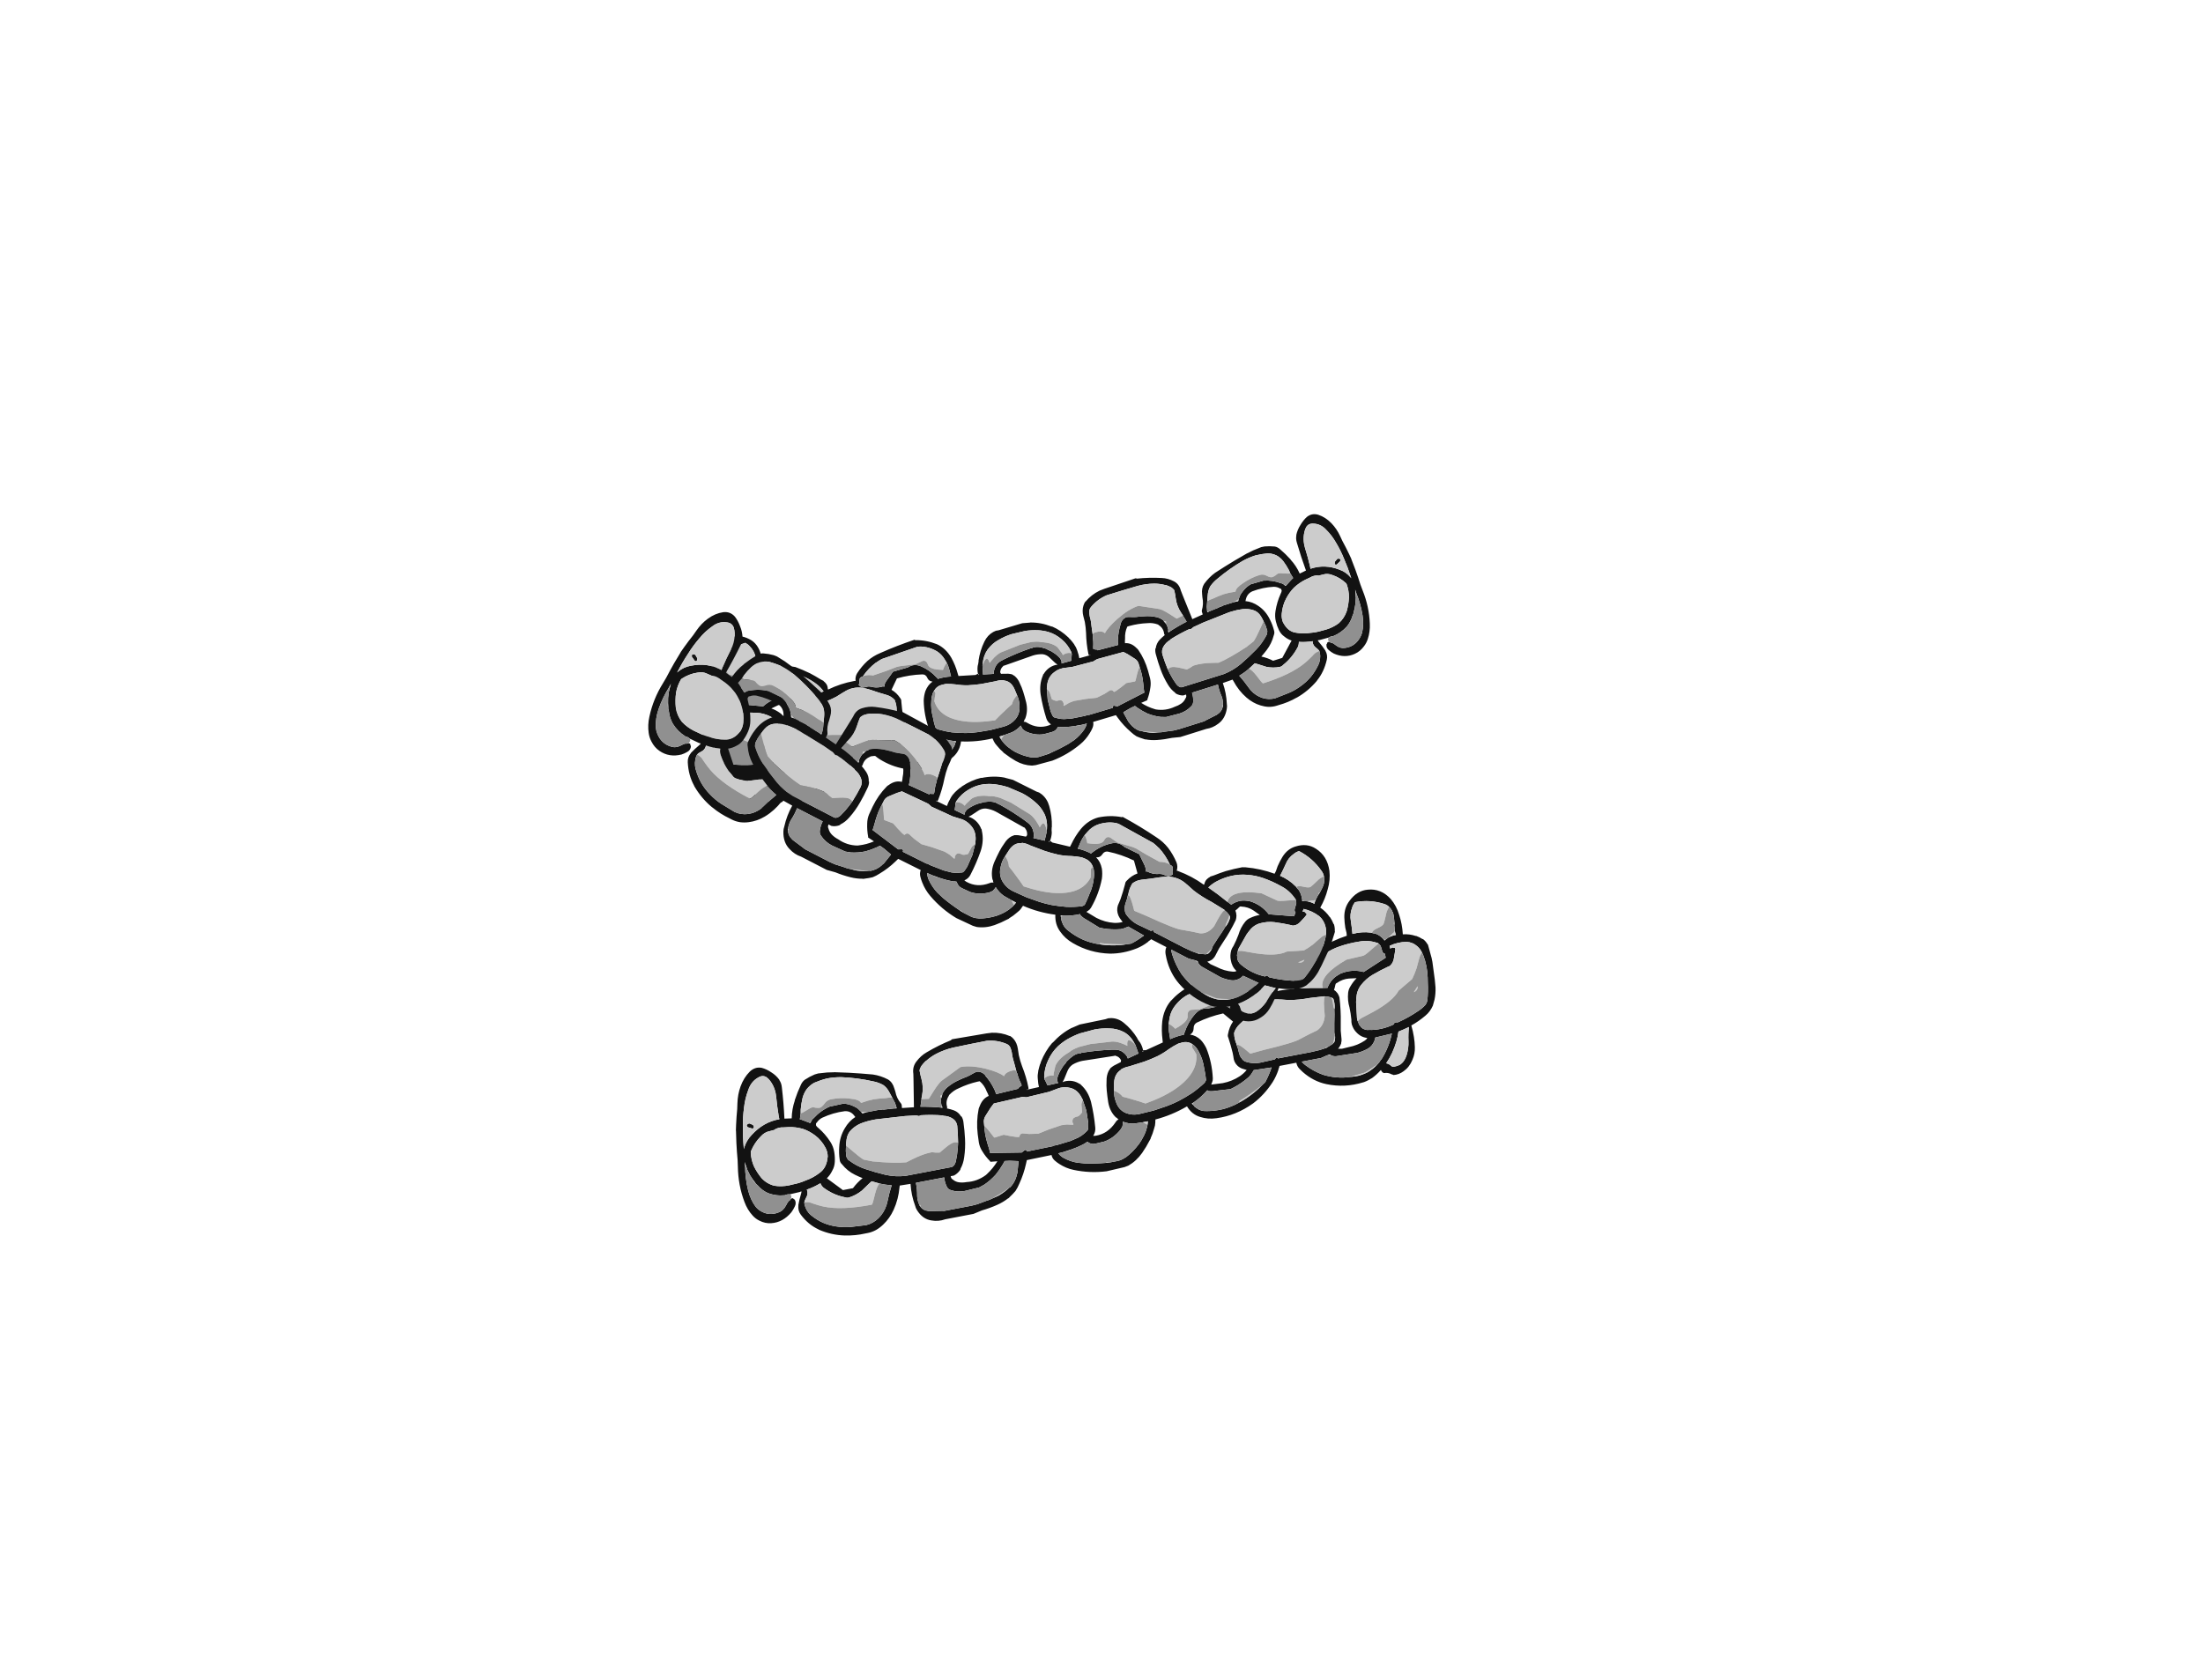 <?xml version="1.0" encoding="UTF-8" standalone="no"?>
<svg xmlns:ffdec="https://www.free-decompiler.com/flash" xmlns:xlink="http://www.w3.org/1999/xlink" ffdec:objectType="frame" height="154.35px" width="202.3px" xmlns="http://www.w3.org/2000/svg">
  <g transform="matrix(1.0, 0.0, 0.0, 1.0, 91.05, 141.2)">
    <use ffdec:characterId="877" ffdec:characterName="a_Chain" height="234.15" transform="matrix(0.094, -0.018, 0.009, 0.096, -24.648, -48.145)" width="686.0" xlink:href="#sprite0"/>
    <use ffdec:characterId="877" ffdec:characterName="a_Chain" height="234.15" transform="matrix(-0.086, 0.027, 0.027, 0.086, 30.144, -99.609)" width="686.0" xlink:href="#sprite0"/>
    <use ffdec:characterId="877" ffdec:characterName="a_Chain" height="234.15" transform="matrix(0.085, 0.044, -0.044, 0.085, -23.735, -90.948)" width="686.0" xlink:href="#sprite0"/>
  </g>
  <defs>
    <g id="sprite0" transform="matrix(1.0, 0.0, 0.0, 1.0, -60.55, 101.5)">
      <use ffdec:characterId="876" height="33.45" transform="matrix(7.0, 0.0, 0.0, 7.0, 60.55, -101.5)" width="98.0" xlink:href="#shape0"/>
    </g>
    <g id="shape0" transform="matrix(1.0, 0.0, 0.0, 1.0, -8.65, 14.5)">
      <path d="M101.85 -9.4 L101.85 -10.15 Q101.85 -10.5 101.75 -10.85 L101.75 -10.9 101.7 -10.9 101.7 -11.0 101.5 -11.4 101.35 -11.6 Q101.1 -11.95 100.7 -12.15 98.8 -13.15 96.7 -13.15 96.4 -12.85 96.25 -12.5 95.8 -11.65 95.9 -10.7 95.95 -9.8 95.95 -8.95 97.25 -9.05 98.5 -8.65 L98.65 -8.6 98.65 -8.55 98.75 -8.55 98.8 -8.5 98.95 -8.45 99.0 -8.45 99.05 -8.4 99.1 -8.4 Q99.75 -8.05 100.2 -7.35 L100.25 -7.25 100.45 -7.35 Q100.65 -7.45 100.85 -7.55 101.35 -7.7 101.9 -7.7 101.8 -8.0 101.8 -8.3 L101.8 -9.0 101.85 -9.4 M15.55 12.2 L15.65 12.15 15.8 12.15 15.9 12.2 15.9 12.25 16.0 12.35 16.05 12.35 Q16.3 12.85 16.0 13.3 15.75 13.7 15.45 14.0 14.15 15.15 12.55 14.95 11.7 14.85 10.95 14.3 10.45 13.95 10.1 13.45 9.45 12.55 9.15 11.4 8.5 9.0 8.7 6.5 L8.75 5.6 Q8.75 4.45 8.8 3.3 L8.9 1.7 8.9 1.55 9.0 0.8 Q9.15 -0.25 9.35 -1.25 L9.45 -2.0 Q9.6 -3.2 10.1 -4.2 10.65 -5.3 11.55 -5.95 12.35 -6.5 13.25 -6.15 13.9 -5.85 14.5 -5.3 15.1 -4.8 15.5 -4.1 L15.5 -4.05 Q15.75 -3.6 15.75 -3.0 15.8 -0.85 15.7 1.25 L16.7 1.4 Q16.85 0.15 17.35 -0.9 L17.35 -0.95 17.85 -1.95 18.35 -2.8 Q18.6 -3.25 19.0 -3.45 19.7 -3.75 20.4 -3.9 L20.9 -3.95 22.15 -3.85 23.1 -3.7 23.15 -3.7 25.15 -3.25 Q26.8 -2.85 28.4 -2.4 29.45 -2.05 30.4 -1.35 31.0 -0.85 31.15 0.0 L31.25 0.45 Q31.35 1.45 31.9 2.25 L31.95 2.4 31.95 2.85 33.6 3.05 33.9 -0.7 33.95 -1.45 Q33.9 -2.4 34.5 -3.0 35.2 -3.7 36.05 -4.0 37.8 -4.65 39.55 -5.0 L39.6 -5.05 Q39.65 -5.1 39.75 -5.1 L44.5 -5.0 45.25 -4.95 Q46.55 -4.75 47.65 -4.05 L47.7 -4.05 Q47.95 -3.85 48.15 -3.55 48.55 -2.95 48.6 -2.15 L48.65 -1.25 Q48.75 -0.45 48.95 0.3 49.4 1.85 49.55 3.35 L49.55 3.5 49.45 3.6 51.0 3.55 50.95 3.05 Q50.95 2.7 50.95 2.35 50.95 1.9 51.1 1.45 L51.1 1.4 Q51.25 0.95 51.45 0.5 L51.5 0.45 51.6 0.2 Q52.35 -1.15 53.4 -2.05 L53.45 -2.05 Q54.75 -3.1 56.25 -3.55 L56.3 -3.55 57.4 -3.8 57.45 -3.8 61.0 -3.85 61.35 -3.9 61.4 -3.9 61.8 -3.85 Q62.75 -3.65 63.45 -2.9 64.45 -1.85 65.1 -0.5 L65.1 -0.45 Q65.25 -0.1 65.45 0.2 65.7 0.75 65.75 1.3 L65.85 1.3 66.15 1.35 68.55 0.75 68.55 0.4 Q68.5 -0.9 68.75 -2.1 69.1 -3.65 70.15 -4.6 71.45 -5.65 72.95 -6.1 L73.0 -6.1 73.05 -6.2 73.15 -6.2 Q75.8 -6.15 78.4 -5.85 79.55 -5.75 80.55 -5.3 81.6 -4.8 82.5 -4.05 82.95 -3.65 83.05 -3.05 L83.2 -3.1 83.25 -3.1 Q85.25 -3.35 87.25 -3.05 L87.25 -3.2 Q87.15 -3.55 87.25 -3.9 87.35 -4.2 87.5 -4.4 L87.5 -4.45 87.85 -4.8 Q88.45 -5.5 89.05 -6.1 89.9 -6.9 90.8 -7.6 91.0 -7.7 91.2 -7.8 93.15 -8.6 95.15 -8.85 L95.15 -9.25 95.05 -9.95 Q95.0 -10.7 95.05 -11.4 95.15 -12.7 96.0 -13.5 97.15 -14.65 98.6 -14.5 100.45 -14.35 101.65 -12.65 102.35 -11.6 102.6 -10.3 102.9 -9.0 102.85 -7.6 103.75 -7.5 104.6 -7.05 L104.65 -7.05 Q105.1 -6.8 105.5 -6.45 L105.55 -6.45 Q105.9 -6.1 106.1 -5.65 L106.15 -5.6 106.2 -5.35 106.5 -3.65 106.5 -3.6 106.55 -3.15 106.65 -0.7 106.65 0.35 Q106.6 1.25 106.35 2.0 106.2 2.4 106.05 2.75 105.6 3.5 104.9 3.9 103.9 4.5 102.85 4.85 L102.85 4.9 Q103.0 5.65 103.05 6.45 103.1 7.15 103.05 7.85 103.0 8.75 102.55 9.5 102.05 10.4 101.2 10.8 100.5 11.15 99.75 11.05 L99.7 11.0 99.5 10.9 Q99.05 10.55 98.5 10.55 L98.4 10.5 98.3 10.4 98.25 10.4 98.25 10.35 Q98.15 10.2 98.1 10.05 97.5 10.55 96.8 10.9 96.2 11.15 95.6 11.25 L95.55 11.25 Q92.95 11.55 90.45 10.55 88.7 9.85 87.35 8.3 L86.95 7.8 Q86.65 7.4 86.6 6.9 L84.25 6.9 84.2 7.05 84.05 7.35 84.05 7.4 Q83.65 8.25 83.1 8.9 81.8 10.4 80.15 11.25 77.65 12.45 74.95 12.3 73.75 12.25 72.7 11.7 71.6 11.15 71.05 9.95 68.85 10.75 66.55 10.9 L66.5 11.25 66.5 11.3 Q66.45 11.7 66.25 12.1 66.0 12.75 65.65 13.3 L65.65 13.35 65.5 13.55 Q64.95 14.35 64.3 15.05 63.4 16.0 62.25 16.4 L61.7 16.5 59.2 16.6 Q56.85 16.45 54.65 15.55 53.65 15.15 52.8 14.4 52.5 14.15 52.2 13.8 51.9 13.45 51.85 13.0 L48.4 13.05 48.25 13.5 Q47.8 14.85 47.05 16.05 46.8 16.5 46.45 16.9 46.05 17.25 45.6 17.55 L45.4 17.7 45.35 17.7 Q44.6 18.1 43.75 18.3 42.7 18.55 41.6 18.65 L40.4 18.9 36.45 18.9 Q35.5 19.05 34.55 18.7 33.35 18.3 32.7 16.95 32.55 16.65 32.5 16.3 32.1 14.8 32.15 13.25 L30.65 13.2 30.6 13.4 Q30.3 15.0 29.5 16.3 28.85 17.35 27.9 18.0 27.4 18.35 26.85 18.55 26.25 18.75 25.65 18.75 L25.35 18.75 Q23.9 18.8 22.55 18.5 L22.5 18.5 Q20.65 18.1 19.0 17.05 L18.95 17.0 Q17.6 16.1 16.7 14.55 16.35 13.95 16.5 13.25 L16.5 13.2 Q16.7 12.5 17.0 11.8 17.1 11.6 17.1 11.45 L16.8 11.5 16.75 11.5 15.45 11.55 Q15.3 11.5 15.1 11.5 14.9 11.5 14.8 11.55 13.55 11.45 12.45 10.8 11.7 10.3 11.2 9.55 L10.95 9.25 Q10.55 8.6 10.25 7.95 10.1 7.55 9.95 7.15 L9.95 7.1 Q9.8 6.6 9.7 6.05 L9.7 6.45 9.7 6.55 Q9.55 8.25 9.8 9.95 10.0 11.25 10.6 12.3 10.85 12.7 11.2 13.0 12.3 13.95 13.65 13.7 14.35 13.6 14.8 12.95 15.0 12.65 15.2 12.45 L15.4 12.35 15.55 12.2 M99.4 -7.0 Q99.3 -7.1 99.15 -7.15 98.0 -7.75 96.75 -7.75 95.35 -7.8 94.0 -7.6 92.95 -7.45 91.9 -7.0 89.85 -6.15 88.5 -4.15 88.15 -3.6 87.95 -3.0 89.55 -2.8 91.2 -2.45 L91.25 -2.45 91.85 -2.35 91.85 -2.4 Q92.45 -3.45 93.45 -3.8 L93.85 -3.95 93.9 -3.95 Q95.5 -4.25 97.0 -3.55 L100.2 -4.9 100.15 -5.45 Q99.85 -5.55 99.8 -5.95 L99.7 -6.45 99.65 -6.65 99.4 -7.0 M92.7 -1.9 Q92.95 -1.7 93.15 -1.35 93.3 -1.05 93.35 -0.75 93.4 1.0 93.2 2.7 L93.1 3.75 Q93.1 4.3 93.1 4.9 93.1 5.15 93.0 5.4 L93.0 5.45 Q92.8 5.85 92.5 6.1 L93.05 6.2 94.0 6.15 Q95.2 6.15 96.25 5.7 96.5 5.6 96.65 5.4 95.8 5.15 95.25 4.4 94.85 3.9 94.7 3.2 94.65 2.85 94.7 2.55 L94.7 2.5 Q94.7 1.7 94.6 0.85 94.4 -0.15 94.6 -1.15 94.7 -1.6 94.95 -1.9 95.4 -2.5 95.95 -2.9 L94.9 -3.05 Q94.0 -3.15 93.15 -2.75 L93.1 -2.75 Q93.0 -2.7 92.95 -2.55 92.85 -2.2 92.7 -1.9 M105.25 -4.65 Q105.05 -5.2 104.7 -5.6 104.1 -6.3 103.25 -6.5 102.05 -6.7 100.9 -6.4 L100.95 -6.0 Q101.1 -6.1 101.3 -6.1 L101.35 -6.05 101.5 -6.0 101.55 -6.0 101.6 -5.95 101.6 -5.9 101.65 -5.8 101.6 -5.7 101.55 -5.45 101.3 -4.55 Q101.15 -4.05 100.8 -3.8 100.65 -3.65 100.45 -3.65 99.3 -3.35 98.2 -2.95 97.25 -2.6 96.45 -1.85 95.8 -1.2 95.65 -0.2 95.55 0.25 95.55 0.8 L95.5 2.2 Q95.45 2.65 95.6 3.05 L95.7 3.4 95.75 3.5 95.8 3.55 Q95.95 3.9 96.25 4.1 96.55 4.3 96.85 4.35 L96.9 4.35 Q98.7 4.75 100.5 4.25 L100.5 4.15 Q100.55 4.1 100.6 4.05 L100.9 4.05 101.0 4.1 Q102.5 3.75 103.95 3.1 104.55 2.85 105.05 2.45 105.25 2.25 105.35 1.95 105.6 0.8 105.65 -0.45 L105.7 -1.15 Q105.8 -2.7 105.4 -4.2 L105.25 -4.65 M10.3 -1.25 Q10.0 0.0 9.9 1.3 9.75 2.7 9.75 4.1 L9.75 4.3 9.8 4.15 Q10.2 3.2 11.0 2.6 12.8 1.15 15.0 1.2 L14.95 0.8 Q14.85 -0.55 14.85 -1.9 14.85 -2.4 14.75 -2.85 14.6 -3.55 14.25 -4.15 14.05 -4.5 13.8 -4.75 13.3 -5.2 12.65 -4.95 11.6 -4.6 11.1 -3.5 10.55 -2.45 10.3 -1.25 M30.75 1.2 L30.4 0.35 Q30.2 -0.15 29.85 -0.55 L29.65 -0.75 Q29.05 -1.2 28.4 -1.45 26.25 -2.35 24.05 -2.85 23.05 -3.05 22.05 -3.05 21.15 -3.0 20.25 -2.8 19.65 -2.6 19.15 -2.15 18.7 -1.7 18.45 -1.05 18.2 -0.35 18.05 0.45 L18.0 0.95 17.8 1.75 17.9 1.75 17.95 1.8 18.05 1.85 19.0 2.4 19.05 2.45 19.15 2.45 19.2 2.5 Q19.3 2.35 19.4 2.2 L19.65 1.95 19.7 1.95 Q20.75 1.1 22.05 0.8 L23.95 0.75 Q24.7 0.9 25.4 1.4 25.7 1.6 25.9 1.8 26.1 2.05 26.3 2.3 L26.45 2.55 27.05 2.5 27.1 2.5 28.7 2.5 29.0 2.55 29.3 2.55 29.45 2.6 29.55 2.6 30.85 2.7 31.2 2.75 31.2 2.6 Q31.15 2.3 31.05 1.95 L30.75 1.2 M48.1 0.8 L47.9 -0.4 Q47.8 -0.85 47.75 -1.3 47.75 -1.8 47.65 -2.25 47.55 -2.8 47.15 -3.05 45.9 -3.85 44.45 -4.0 42.1 -4.0 39.75 -3.95 38.5 -3.9 37.35 -3.55 36.55 -3.3 35.85 -2.85 L35.8 -2.85 Q35.45 -2.6 35.15 -2.3 35.0 -2.1 34.9 -1.9 34.85 -1.8 34.85 -1.7 34.9 -1.1 35.0 -0.55 35.2 0.6 34.85 1.75 L34.75 2.05 34.75 2.15 34.5 3.15 Q35.95 3.4 37.35 3.8 L37.5 3.85 37.45 3.55 37.4 3.5 Q37.35 3.0 37.45 2.55 37.55 2.3 37.65 2.1 L37.65 2.0 Q37.95 1.55 38.4 1.25 39.25 0.75 40.15 0.55 40.7 0.4 41.3 0.3 41.7 0.2 42.1 0.05 42.35 -0.05 42.65 -0.1 43.35 -0.05 43.8 0.6 L43.8 0.65 Q44.45 1.6 44.85 2.7 L44.9 2.85 45.05 3.4 48.1 3.25 48.15 3.2 48.15 3.15 Q48.15 3.1 48.2 3.1 L48.25 3.1 48.65 2.9 48.6 2.65 Q48.3 1.9 48.2 1.15 L48.15 1.1 48.1 0.8 M64.7 0.3 L64.65 0.15 64.65 0.1 Q64.2 -1.0 63.35 -1.65 62.45 -2.3 61.45 -2.5 60.4 -2.75 59.35 -2.75 L57.3 -2.6 Q56.4 -2.45 55.55 -2.15 54.85 -1.9 54.15 -1.45 53.2 -0.8 52.6 0.2 52.0 1.15 51.85 2.3 51.85 2.4 51.85 2.55 51.85 2.7 51.95 2.85 L52.2 3.55 53.7 3.5 53.7 3.45 53.65 3.45 53.6 3.15 Q53.6 3.0 53.65 2.8 L53.7 2.65 53.8 2.45 Q54.1 1.9 54.55 1.4 54.8 1.15 55.05 0.95 L55.1 0.85 55.7 0.45 55.8 0.4 Q56.35 0.05 57.0 0.05 L57.2 0.1 57.25 0.05 57.35 0.05 Q59.35 0.1 61.4 0.4 L61.95 0.5 Q62.8 0.65 63.35 1.5 63.5 1.7 63.55 2.0 L65.1 1.6 65.05 1.5 64.75 0.3 64.7 0.3 M81.8 -3.4 Q80.7 -4.25 79.45 -4.7 L79.4 -4.7 Q78.95 -4.85 78.45 -4.95 L73.15 -5.1 Q72.85 -5.1 72.55 -5.0 71.35 -4.6 70.45 -3.6 69.95 -3.0 69.75 -2.2 L69.6 -1.6 Q69.5 -1.0 69.55 -0.35 L69.6 0.3 69.6 0.5 Q70.55 0.25 71.55 0.25 L71.6 0.05 71.65 0.0 Q72.25 -1.3 73.3 -2.2 74.15 -2.95 75.2 -2.65 L77.35 -2.7 77.45 -2.7 78.85 -1.65 78.9 -1.6 Q79.2 -1.35 79.3 -1.0 L79.5 -1.1 79.55 -1.1 Q80.25 -1.1 80.85 -1.4 81.4 -1.75 81.75 -1.75 82.15 -1.75 82.4 -1.85 82.6 -2.0 82.8 -2.35 82.6 -2.55 82.45 -3.05 82.35 -3.35 82.0 -3.35 L81.9 -3.35 81.8 -3.4 M72.95 -0.3 Q72.9 0.05 72.65 0.25 L72.65 0.25 72.4 0.4 Q73.2 0.65 73.8 1.4 74.2 1.95 74.45 2.65 75.05 4.7 74.95 6.85 L74.9 7.15 Q74.8 7.4 74.65 7.65 L76.25 7.75 Q77.55 7.75 78.7 7.25 79.25 7.0 79.7 6.6 79.4 6.45 79.1 6.3 78.75 6.1 78.5 5.8 78.05 5.25 78.05 4.55 L78.05 4.5 78.0 3.95 Q77.85 2.9 77.6 1.8 77.5 1.55 77.6 1.3 77.85 0.4 78.45 -0.25 L77.2 -1.6 Q75.3 -1.55 73.5 -1.05 73.0 -0.9 72.95 -0.3 M91.4 -1.25 L91.3 -1.3 89.25 -1.45 Q87.8 -1.45 86.4 -1.7 85.8 -1.85 85.25 -2.0 L85.2 -2.0 Q83.7 -2.45 82.3 -1.75 L82.3 -1.7 82.05 -1.6 Q81.7 -1.4 81.35 -1.15 80.35 -0.4 79.35 0.25 78.75 0.65 78.45 1.3 L78.45 1.4 Q78.4 2.15 78.65 2.9 L78.65 3.0 Q78.8 3.5 78.85 4.0 78.9 4.4 79.05 4.75 L79.1 4.8 Q79.3 5.25 79.65 5.45 80.8 6.05 82.05 5.95 L83.7 5.9 83.85 5.75 Q83.85 5.7 83.9 5.7 L83.95 5.7 84.05 5.75 84.15 5.85 88.7 5.85 88.75 5.85 89.95 5.8 90.75 5.7 91.0 5.65 Q91.4 5.5 91.85 5.3 L91.9 5.25 Q92.15 5.1 92.2 4.75 92.25 4.55 92.25 4.3 L92.25 4.25 Q92.2 4.05 92.2 3.85 L92.2 3.8 Q92.3 2.6 92.45 1.4 L92.5 0.7 92.55 0.55 Q92.65 -0.1 92.5 -0.7 L92.45 -0.8 92.25 -0.95 92.15 -1.0 91.8 -1.15 91.4 -1.25 M90.95 6.7 L90.9 6.7 90.05 6.9 87.35 6.9 Q87.55 7.2 87.8 7.45 88.85 8.5 90.1 9.2 91.9 10.1 93.8 10.2 94.35 10.25 94.95 10.25 95.65 10.2 96.3 10.0 97.05 9.7 97.65 9.25 L98.05 8.9 98.2 8.7 98.3 8.65 Q99.45 7.3 100.05 5.5 L100.1 5.45 100.0 5.45 97.75 5.55 97.6 5.95 Q97.25 6.6 96.6 6.85 95.85 7.1 95.1 7.15 L92.15 7.05 Q91.7 7.0 91.4 6.75 L91.3 6.65 90.95 6.7 M81.6 9.05 L81.95 8.8 82.0 8.8 82.0 8.75 82.1 8.7 Q82.7 7.85 83.15 6.9 L80.65 6.8 80.6 6.95 80.55 6.95 Q80.25 7.35 79.9 7.6 78.85 8.25 77.75 8.6 L77.25 8.75 77.2 8.75 75.2 8.6 Q74.65 8.6 74.2 8.45 L74.1 8.4 74.05 8.3 Q73.1 9.1 72.0 9.6 L71.75 9.7 71.85 9.85 71.9 9.9 72.05 10.1 72.05 10.15 72.3 10.4 Q72.9 11.0 73.75 11.1 74.8 11.3 75.9 11.25 76.75 11.2 77.5 11.0 L77.55 11.0 78.2 10.8 Q80.05 10.2 81.6 9.05 M72.6 1.75 Q72.0 1.2 71.2 1.25 L70.65 1.3 Q69.95 1.5 69.3 1.8 68.5 2.2 67.65 2.45 66.7 2.7 65.75 2.85 L63.6 3.1 63.55 3.1 Q63.0 3.1 62.45 3.3 L62.45 3.35 Q61.5 3.75 61.35 4.95 61.3 5.45 61.25 6.0 61.15 6.75 61.35 7.45 61.6 8.65 62.55 9.25 63.45 9.8 64.5 9.75 L66.45 9.65 68.25 9.4 Q69.15 9.25 70.0 9.0 70.95 8.7 71.9 8.3 72.85 7.85 73.75 7.25 73.9 7.1 74.0 6.9 74.0 6.15 73.9 5.35 73.85 4.1 73.4 3.0 73.2 2.45 72.85 2.0 L72.6 1.75 M65.75 1.4 L65.7 1.4 65.7 1.35 65.75 1.3 Q65.7 1.3 65.7 1.35 L65.6 1.45 65.7 1.45 65.75 1.5 65.75 1.4 M65.7 1.5 L65.7 1.5 M61.7 1.3 L57.3 1.15 Q56.6 1.15 55.9 1.4 55.35 1.65 55.05 2.25 L54.55 3.15 54.3 3.5 54.6 3.45 Q55.75 3.4 56.65 4.2 L56.7 4.2 56.8 4.35 Q57.7 5.4 57.95 6.9 58.2 8.65 58.2 10.45 58.2 11.0 57.85 11.45 L57.8 11.5 58.15 11.55 Q59.85 11.6 61.05 10.25 61.25 10.0 61.5 9.95 L61.4 9.85 61.25 9.65 61.2 9.65 Q60.4 8.7 60.3 7.35 60.25 6.55 60.25 5.75 60.25 5.1 60.35 4.45 60.4 3.75 60.75 3.2 60.9 3.0 61.05 2.85 61.3 2.7 61.55 2.6 L62.55 2.3 62.6 2.05 Q62.4 1.55 61.95 1.35 61.85 1.25 61.75 1.3 L61.7 1.3 M64.8 10.95 L63.6 10.9 Q62.8 10.8 62.05 10.35 L62.05 10.5 Q62.0 10.75 61.95 10.95 61.8 11.2 61.6 11.4 60.55 12.35 59.25 12.55 L58.15 12.6 58.05 12.6 Q57.45 12.65 57.0 12.2 L56.95 12.15 56.65 12.25 56.6 12.3 Q55.7 12.6 54.7 12.75 L54.4 12.8 53.6 12.9 52.8 12.95 Q53.05 13.35 53.4 13.65 54.3 14.35 55.3 14.7 L56.35 15.0 Q57.75 15.3 59.15 15.45 L59.7 15.5 60.8 15.5 Q61.35 15.5 61.9 15.25 L61.95 15.25 Q63.05 14.7 64.0 13.75 L64.35 13.35 Q64.8 12.8 65.1 12.2 L65.35 11.6 65.4 11.4 65.5 10.95 64.8 10.95 M56.85 6.4 L56.6 5.8 Q56.1 4.75 55.1 4.4 54.2 4.05 53.2 4.3 L52.35 4.45 49.2 4.6 49.15 4.6 Q48.85 4.5 48.55 4.45 L44.6 4.6 44.1 5.1 Q43.7 5.55 43.3 6.05 43.05 6.35 43.0 6.75 L43.0 7.35 43.0 7.9 Q43.0 8.5 43.1 9.15 43.2 9.8 43.35 10.45 L43.45 11.0 43.45 11.15 47.8 11.9 48.25 11.65 48.35 11.65 48.45 11.7 48.5 11.8 48.5 11.9 52.1 11.85 52.15 11.85 Q52.2 11.8 52.25 11.8 L52.75 11.8 54.65 11.6 55.3 11.45 Q56.2 11.3 57.0 10.7 L57.05 10.7 Q57.25 10.45 57.25 10.1 L57.3 9.65 Q57.25 8.85 57.2 8.05 L57.2 7.95 56.85 6.45 56.85 6.4 M49.4 3.55 L49.35 3.55 49.35 3.65 49.45 3.6 49.4 3.6 49.4 3.55 M45.65 16.3 L45.8 16.25 Q46.45 15.75 46.8 14.9 L46.8 14.85 46.95 14.5 47.25 13.0 47.15 12.95 46.05 12.7 45.35 12.6 45.1 12.95 Q44.55 13.65 43.95 14.2 43.15 14.85 42.25 15.25 L41.5 15.5 41.45 15.5 39.5 15.6 Q38.45 15.6 37.55 15.1 37.25 14.95 37.1 14.6 36.85 13.95 36.85 13.25 L32.9 13.25 Q33.0 14.15 32.9 15.05 L32.9 15.45 Q32.95 15.95 33.1 16.35 L33.2 16.55 Q33.45 17.0 33.95 17.25 L34.0 17.25 Q34.2 17.35 34.4 17.4 L36.2 17.7 36.4 17.75 40.25 17.75 41.05 17.7 42.5 17.45 42.6 17.45 42.85 17.4 43.25 17.3 44.05 17.1 Q44.9 16.8 45.65 16.3 M43.9 3.1 Q43.85 2.95 43.8 2.85 43.55 1.9 42.95 1.25 L42.65 1.25 Q41.3 1.3 40.0 1.65 39.25 1.8 38.6 2.3 L38.5 2.45 Q38.0 3.05 38.15 3.85 L38.15 4.0 38.1 4.05 Q38.6 4.25 39.05 4.5 39.65 4.85 39.95 5.5 L40.0 5.5 Q40.2 5.9 40.2 6.4 40.25 7.5 40.2 8.6 40.15 9.85 39.85 11.05 39.65 11.9 39.2 12.5 L39.2 12.55 39.1 12.7 Q38.7 13.1 38.2 13.25 L37.75 13.25 37.8 13.5 Q37.85 13.65 38.0 13.75 38.35 14.15 38.85 14.3 39.35 14.45 39.85 14.45 41.3 14.65 42.6 14.0 L42.75 13.9 Q43.65 13.3 44.35 12.45 L43.45 12.35 Q43.4 12.35 43.35 12.3 L43.35 12.25 Q42.8 11.55 42.4 10.7 42.1 10.1 42.05 9.45 L42.0 8.3 Q41.95 6.55 42.45 4.95 42.5 4.8 42.6 4.65 43.1 3.65 44.0 3.45 L43.9 3.1 M39.2 8.95 Q39.3 7.8 39.3 6.65 39.25 6.0 38.8 5.6 38.25 5.1 37.5 4.95 L37.5 4.9 Q36.0 4.5 34.45 4.3 L34.25 4.35 34.15 4.35 33.8 4.2 32.25 4.0 28.25 3.7 27.85 3.7 Q27.0 3.7 26.15 3.85 25.4 4.0 24.75 4.45 24.15 4.85 23.95 5.65 23.85 6.05 23.8 6.45 L23.75 6.8 23.7 7.2 23.7 7.95 Q23.75 8.1 23.8 8.2 23.85 8.4 24.0 8.5 24.95 9.45 26.05 10.05 27.45 10.8 28.85 11.4 30.2 11.95 31.6 12.05 L38.05 12.05 38.15 12.0 38.2 12.0 Q38.5 11.8 38.65 11.4 L38.9 10.55 Q39.0 10.1 39.1 9.6 L39.2 8.95 M38.1 4.05 L38.1 4.05 M25.4 2.8 Q24.95 1.9 24.05 1.8 22.45 1.7 20.9 2.1 20.55 2.2 20.25 2.45 L20.05 2.65 20.0 2.65 Q19.95 2.75 19.95 2.85 19.95 2.9 19.95 2.95 L19.95 3.0 Q20.05 3.2 20.25 3.4 21.1 4.35 21.7 5.55 22.05 6.25 22.1 7.0 22.15 7.7 22.05 8.35 21.95 9.0 21.6 9.45 21.25 10.0 20.75 10.35 L22.8 12.35 24.2 12.35 Q24.85 11.7 25.65 11.25 25.15 10.95 24.65 10.6 23.65 9.9 23.0 8.85 22.75 8.55 22.75 8.2 22.7 7.3 22.85 6.45 23.05 5.1 23.85 4.1 24.5 3.25 25.45 2.85 L25.4 2.8 M27.9 12.4 Q27.35 12.15 26.85 11.9 L26.4 12.2 25.4 12.9 Q24.5 13.4 23.5 13.5 23.2 13.5 22.95 13.35 21.4 12.75 20.15 11.5 19.9 11.2 19.8 10.85 18.9 11.2 17.9 11.35 L17.85 11.35 Q18.0 11.75 17.8 12.2 L17.45 12.75 Q17.4 12.85 17.35 13.0 17.35 13.15 17.35 13.3 17.5 14.25 18.1 14.9 L18.15 14.95 Q18.85 15.7 19.7 16.25 20.5 16.75 21.4 17.05 22.4 17.4 23.4 17.5 L25.55 17.65 Q26.5 17.6 27.3 17.05 28.15 16.45 28.6 15.45 L28.75 15.05 Q29.1 13.95 29.55 12.95 28.7 12.75 27.9 12.4 M19.7 4.3 Q18.95 3.55 18.1 3.1 17.15 2.65 16.2 2.5 L15.45 2.4 Q14.85 2.25 14.25 2.45 L14.25 2.5 13.5 2.55 Q12.8 2.55 12.2 3.05 11.3 3.7 10.7 4.75 10.65 4.85 10.65 4.9 10.6 5.9 10.9 6.85 11.25 7.8 11.8 8.65 12.45 9.55 13.45 10.0 L13.95 10.15 Q14.95 10.4 16.05 10.3 16.95 10.3 17.8 10.1 18.85 9.95 19.8 9.45 20.75 9.0 21.05 7.85 L21.15 7.45 Q21.2 6.8 20.95 6.2 20.5 5.1 19.7 4.3 M10.7 1.0 Q10.75 1.0 10.8 1.0 L10.85 1.0 11.25 1.25 Q11.35 1.3 11.35 1.4 L11.4 1.5 11.4 1.65 11.3 1.75 11.15 1.75 10.55 1.45 10.45 1.25 10.45 1.2 Q10.45 1.15 10.5 1.1 10.55 1.05 10.6 1.05 L10.7 1.0 M100.6 6.6 Q99.95 8.15 98.9 9.3 L98.95 9.3 Q99.3 9.45 99.55 9.75 99.7 9.95 99.95 9.95 100.35 9.95 100.75 9.85 101.45 9.55 101.8 8.75 102.2 7.85 102.25 6.9 102.3 5.9 102.5 5.0 101.75 5.2 101.0 5.35 100.85 6.0 100.6 6.6" fill="#121212" fill-rule="evenodd" stroke="none"/>
      <path d="M101.35 -11.6 Q101.2 -11.55 101.05 -11.25 100.9 -11.05 100.7 -10.4 100.5 -9.8 100.35 -9.5 100.2 -9.25 99.35 -9.05 98.75 -8.9 98.65 -8.6 L98.5 -8.65 Q97.25 -9.05 95.95 -8.95 95.95 -9.8 95.9 -10.7 95.8 -11.65 96.25 -12.5 96.4 -12.85 96.7 -13.15 98.8 -13.15 100.7 -12.15 101.1 -11.95 101.35 -11.6 M100.2 -7.35 L100.45 -7.35 100.25 -7.25 100.2 -7.35 M100.85 -7.55 Q101.3 -7.85 101.55 -8.05 L101.6 -8.05 101.7 -8.15 101.8 -8.3 Q101.8 -8.0 101.9 -7.7 101.35 -7.7 100.85 -7.55 M101.8 -9.0 L101.75 -9.35 101.85 -9.4 101.8 -9.0 M9.7 6.45 L9.7 6.05 Q9.8 6.6 9.95 7.1 L9.9 6.95 9.7 6.45 M10.25 7.95 Q10.55 8.6 10.95 9.25 L10.9 9.2 Q10.65 8.9 10.35 8.15 L10.25 7.95 M91.2 -2.45 Q89.55 -2.8 87.95 -3.0 88.15 -3.6 88.5 -4.15 89.85 -6.15 91.9 -7.0 92.95 -7.45 94.0 -7.6 95.35 -7.8 96.75 -7.75 98.0 -7.75 99.15 -7.15 99.3 -7.1 99.4 -7.0 L98.4 -6.4 Q97.4 -5.75 97.15 -5.75 L96.05 -5.7 94.8 -5.65 Q91.15 -4.35 91.15 -2.75 91.15 -2.65 91.2 -2.45 M95.6 3.05 Q95.45 2.65 95.5 2.2 L95.55 0.8 Q95.55 0.25 95.65 -0.2 95.8 -1.2 96.45 -1.85 97.25 -2.6 98.2 -2.95 99.3 -3.35 100.45 -3.65 100.65 -3.65 100.8 -3.8 101.15 -4.05 101.3 -4.55 L101.55 -5.45 101.6 -5.7 101.65 -5.8 101.6 -5.9 101.6 -5.95 101.55 -6.0 101.5 -6.0 101.35 -6.05 101.3 -6.1 Q101.1 -6.1 100.95 -6.0 L100.9 -6.4 Q102.05 -6.7 103.25 -6.5 104.1 -6.3 104.7 -5.6 105.05 -5.2 105.25 -4.65 104.95 -4.4 104.75 -3.85 L104.3 -2.7 Q103.95 -1.95 103.55 -1.35 L101.55 -0.15 Q100.65 1.1 97.8 2.05 96.25 2.55 96.05 2.6 95.7 2.75 95.55 2.9 L95.6 3.05 M104.2 -0.25 Q104.25 -0.05 104.1 0.15 103.95 0.4 103.6 0.45 L103.7 0.35 104.2 -0.25 M18.0 0.95 L18.05 0.45 Q18.2 -0.35 18.45 -1.05 18.7 -1.7 19.15 -2.15 19.65 -2.6 20.25 -2.8 21.15 -3.0 22.05 -3.05 23.05 -3.05 24.05 -2.85 26.25 -2.35 28.4 -1.45 29.05 -1.2 29.65 -0.75 L29.85 -0.55 Q30.2 -0.15 30.4 0.35 L30.75 1.2 Q30.4 1.1 29.85 1.1 L29.0 1.0 28.15 0.95 Q27.4 0.95 26.5 1.1 L26.4 1.1 Q26.2 0.6 24.95 0.25 23.7 -0.15 22.35 -0.15 21.75 -0.15 21.35 0.3 20.95 0.7 20.65 0.7 20.5 0.7 20.15 0.6 19.8 0.45 19.7 0.45 19.45 0.45 18.85 0.7 18.25 0.95 18.05 0.95 L18.0 0.95 M10.3 -1.25 Q10.55 -2.45 11.1 -3.5 11.6 -4.6 12.65 -4.95 13.3 -5.2 13.8 -4.75 14.05 -4.5 14.25 -4.15 14.6 -3.55 14.75 -2.85 14.85 -2.4 14.85 -1.9 14.85 -0.55 14.95 0.8 L15.0 1.2 Q12.8 1.15 11.0 2.6 10.2 3.2 9.8 4.15 L9.75 4.3 9.75 4.1 Q9.75 2.7 9.9 1.3 10.0 0.0 10.3 -1.25 M31.2 2.6 L31.2 2.75 30.85 2.7 31.05 2.7 31.2 2.6 M27.1 2.5 L27.05 2.5 26.45 2.55 26.3 2.3 26.95 2.45 27.1 2.5 M19.4 2.2 Q19.3 2.35 19.2 2.5 L19.15 2.45 19.4 2.2 M34.75 2.15 L34.75 2.05 34.85 1.75 Q35.2 0.6 35.0 -0.55 34.9 -1.1 34.85 -1.7 34.85 -1.8 34.9 -1.9 35.0 -2.1 35.15 -2.3 35.45 -2.6 35.8 -2.85 L35.85 -2.85 Q36.55 -3.3 37.35 -3.55 38.5 -3.9 39.75 -3.95 42.1 -4.0 44.45 -4.0 45.9 -3.85 47.15 -3.05 47.55 -2.8 47.65 -2.25 47.75 -1.8 47.75 -1.3 47.8 -0.85 47.9 -0.4 L48.1 0.8 Q47.9 0.65 47.75 0.65 46.6 0.65 46.35 1.2 45.75 0.55 44.0 -0.25 41.95 -1.15 40.5 -1.15 L37.75 0.2 Q37.3 0.45 36.5 1.4 L35.75 2.3 34.75 2.15 M37.65 2.1 Q37.55 2.3 37.45 2.55 L37.35 2.2 37.65 2.1 M37.45 3.55 L37.5 3.85 37.35 3.8 37.45 3.55 M51.85 2.55 Q51.85 2.4 51.85 2.3 52.0 1.15 52.6 0.2 53.2 -0.8 54.15 -1.45 54.85 -1.9 55.55 -2.15 56.4 -2.45 57.3 -2.6 L59.35 -2.75 Q60.4 -2.75 61.45 -2.5 62.45 -2.3 63.35 -1.65 64.2 -1.0 64.65 0.1 L64.65 0.15 64.7 0.3 64.6 0.15 Q63.65 -1.05 63.65 0.25 L63.65 0.3 63.3 0.05 Q62.15 -0.7 61.3 -0.7 L58.6 -0.9 57.0 -0.8 Q55.95 -0.6 55.7 -0.4 L55.6 -0.35 Q54.2 0.15 53.6 1.0 53.5 1.15 53.35 1.65 53.15 2.15 53.15 2.35 L53.15 2.4 Q52.9 2.3 52.65 2.3 52.15 2.3 51.85 2.55 M69.6 -1.6 L69.75 -2.2 Q69.95 -3.0 70.45 -3.6 71.35 -4.6 72.55 -5.0 72.85 -5.1 73.15 -5.1 L78.45 -4.95 Q78.95 -4.85 79.4 -4.7 L79.45 -4.7 Q80.7 -4.25 81.8 -3.4 81.05 -3.4 80.4 -3.05 L80.3 -3.05 78.35 -3.1 76.75 -3.2 Q76.25 -3.2 75.1 -2.95 L74.05 -2.75 72.9 -2.9 Q72.3 -2.9 72.3 -2.15 72.3 -1.4 70.5 -0.8 L70.45 -0.75 Q70.05 -1.3 69.6 -1.6 M78.65 3.0 L78.65 2.9 Q78.4 2.15 78.45 1.4 L78.45 1.3 Q78.75 0.65 79.35 0.25 80.35 -0.4 81.35 -1.15 81.7 -1.4 82.05 -1.6 L82.3 -1.7 82.3 -1.75 Q83.7 -2.45 85.2 -2.0 L85.25 -2.0 Q85.8 -1.85 86.4 -1.7 87.8 -1.45 89.25 -1.45 L91.3 -1.3 91.4 -1.25 91.35 -1.25 Q91.2 -0.95 91.15 -0.4 91.1 0.3 91.1 1.35 90.85 2.65 89.85 3.1 89.5 3.2 88.75 3.4 87.9 3.65 87.45 3.8 86.65 4.15 82.3 4.35 L80.4 4.5 80.0 4.05 Q79.05 3.0 78.8 3.0 L78.65 3.0 M92.25 -0.95 L92.45 -0.8 92.5 -0.7 Q92.65 -0.1 92.55 0.55 L92.5 0.7 Q92.4 0.35 92.4 0.2 92.4 -0.25 92.3 -0.8 L92.25 -0.95 M92.25 4.25 L92.25 4.3 Q92.25 4.55 92.2 4.75 92.15 5.1 91.9 5.25 L92.25 4.25 M91.0 5.65 L90.75 5.7 90.9 5.55 91.0 5.65 M88.75 5.85 L88.7 5.85 88.75 5.8 88.75 5.85 M93.8 10.2 L94.65 10.1 95.7 10.0 Q96.0 10.0 97.25 9.4 L97.65 9.25 Q97.05 9.7 96.3 10.0 95.65 10.2 94.95 10.25 94.35 10.25 93.8 10.2 M100.05 5.5 L100.0 5.45 100.1 5.45 100.05 5.5 M91.4 6.75 L90.95 6.7 91.3 6.65 91.4 6.75 M72.0 9.6 L71.85 9.85 71.75 9.7 72.0 9.6 M78.2 10.8 L78.35 10.75 78.25 10.6 Q79.85 10.0 81.6 9.05 80.05 10.2 78.2 10.8 M72.6 1.75 Q72.5 1.95 72.5 2.15 L72.75 2.65 73.0 3.2 Q73.0 5.95 69.25 7.5 68.0 8.0 66.5 8.3 L65.4 8.5 64.55 8.05 Q62.75 7.15 62.35 7.0 62.05 6.5 61.6 6.2 61.4 6.05 61.25 6.0 61.3 5.45 61.35 4.95 61.5 3.75 62.45 3.35 L62.45 3.3 Q63.0 3.1 63.55 3.1 L63.6 3.1 65.75 2.85 Q66.7 2.7 67.65 2.45 68.5 2.2 69.3 1.8 69.95 1.5 70.65 1.3 L71.2 1.25 Q72.0 1.2 72.6 1.75 M54.4 12.8 L54.4 12.85 53.75 12.9 53.6 12.9 54.4 12.8 M59.15 15.45 L59.35 15.4 59.7 15.5 59.15 15.45 M65.4 11.4 L64.8 10.95 65.5 10.95 65.4 11.4 M43.0 7.35 L43.0 6.75 Q43.05 6.35 43.3 6.05 43.7 5.55 44.1 5.1 L44.6 4.6 48.55 4.45 Q48.85 4.5 49.15 4.6 L49.2 4.6 52.35 4.45 53.2 4.3 Q54.2 4.05 55.1 4.4 56.1 4.75 56.6 5.8 L56.85 6.4 56.75 6.6 Q56.6 6.85 56.6 7.1 L56.6 8.05 Q56.15 8.5 55.9 8.5 55.5 8.5 55.3 8.65 55.15 8.8 55.15 9.1 55.15 9.25 55.25 9.4 55.25 9.5 55.2 9.5 L54.35 9.3 53.6 9.25 51.8 9.5 50.3 9.8 49.05 9.6 48.15 9.35 Q47.85 9.35 47.75 9.55 L47.65 9.75 Q47.4 9.75 46.45 9.4 L45.55 9.05 44.7 9.15 44.3 9.2 Q44.2 9.2 44.1 9.0 L43.65 8.25 Q43.25 7.6 43.0 7.35 M33.1 16.35 L33.25 16.35 33.2 16.55 33.1 16.35 M43.25 17.3 L43.6 17.15 Q44.8 16.75 45.65 16.3 44.9 16.8 44.05 17.1 L43.25 17.3 M52.55 10.65 L52.55 10.65 M23.8 6.45 Q23.85 6.05 23.95 5.65 24.15 4.85 24.75 4.45 25.4 4.0 26.15 3.85 27.0 3.7 27.85 3.7 L28.25 3.7 32.25 4.0 33.8 4.2 34.15 4.35 34.25 4.35 34.45 4.3 Q36.0 4.5 37.5 4.9 L37.5 4.95 Q38.25 5.1 38.8 5.6 39.25 6.0 39.3 6.65 39.3 7.8 39.2 8.95 L39.15 8.9 Q38.8 8.8 38.7 8.8 38.25 8.8 37.4 9.3 L36.55 9.8 36.0 9.7 Q35.55 9.55 35.4 9.55 34.25 9.55 32.7 10.0 L31.85 10.25 Q30.2 10.1 27.2 9.25 L27.1 9.2 26.05 8.8 Q25.5 8.35 24.8 7.55 L23.8 6.45 M17.35 13.0 Q17.4 12.85 17.45 12.75 L17.8 12.2 Q18.0 11.75 17.85 11.35 L17.9 11.35 Q18.9 11.2 19.8 10.85 19.9 11.2 20.15 11.5 21.4 12.75 22.95 13.35 23.2 13.5 23.5 13.5 24.5 13.4 25.4 12.9 L26.4 12.2 26.85 11.9 Q27.35 12.15 27.9 12.4 27.55 12.65 27.15 13.7 L26.8 14.65 Q26.65 15.05 26.55 15.05 22.35 15.05 19.9 14.05 19.4 13.85 18.55 13.4 18.0 13.05 17.7 13.05 L17.35 13.0 M10.7 1.0 L10.6 1.05 Q10.55 1.05 10.5 1.1 10.45 1.15 10.45 1.2 L10.45 1.25 10.55 1.45 11.15 1.75 11.3 1.75 11.4 1.65 11.4 1.5 11.35 1.4 Q11.35 1.3 11.25 1.25 L10.85 1.0 10.8 1.0 Q10.75 1.0 10.7 1.0 M19.7 4.3 Q20.5 5.1 20.95 6.2 21.2 6.8 21.15 7.45 L21.05 7.85 Q20.75 9.0 19.8 9.45 18.85 9.95 17.8 10.1 16.95 10.3 16.05 10.3 14.95 10.4 13.95 10.15 L13.45 10.0 Q12.45 9.55 11.8 8.65 11.25 7.8 10.9 6.85 10.6 5.9 10.65 4.9 10.65 4.85 10.7 4.75 11.3 3.7 12.2 3.05 12.8 2.55 13.5 2.55 L14.25 2.5 14.25 2.45 Q14.85 2.25 15.45 2.4 L16.2 2.5 Q17.15 2.65 18.1 3.1 18.95 3.55 19.7 4.3 M100.6 6.6 Q100.85 6.0 101.0 5.35 101.75 5.2 102.5 5.0 102.3 5.9 102.25 6.9 102.2 7.85 101.8 8.75 101.45 9.55 100.75 9.85 100.35 9.95 99.95 9.95 99.7 9.95 99.55 9.75 99.3 9.45 98.95 9.3 L98.9 9.3 Q99.95 8.15 100.6 6.6" fill="#cccccc" fill-rule="evenodd" stroke="none"/>
      <path d="M101.35 -11.6 L101.5 -11.4 101.7 -11.0 101.7 -10.9 101.75 -10.9 101.75 -10.85 Q101.85 -10.5 101.85 -10.15 L101.85 -9.4 101.75 -9.35 101.8 -9.0 101.8 -8.3 101.7 -8.15 101.6 -8.05 101.55 -8.05 Q101.3 -7.85 100.85 -7.55 100.65 -7.45 100.45 -7.35 L100.2 -7.35 Q99.75 -8.05 99.1 -8.4 L99.05 -8.4 99.0 -8.45 98.95 -8.45 98.8 -8.5 98.75 -8.55 98.65 -8.55 98.65 -8.6 Q98.75 -8.9 99.35 -9.05 100.2 -9.25 100.35 -9.5 100.5 -9.8 100.7 -10.4 100.9 -11.05 101.05 -11.25 101.2 -11.55 101.35 -11.6 M15.45 11.55 Q15.65 11.65 15.65 11.9 15.65 12.05 15.55 12.2 L15.4 12.35 15.2 12.45 Q15.0 12.65 14.8 12.95 14.35 13.6 13.65 13.7 12.3 13.95 11.2 13.0 10.85 12.7 10.6 12.3 10.0 11.25 9.8 9.95 9.55 8.25 9.7 6.55 L9.7 6.45 9.9 6.95 9.95 7.1 9.95 7.15 Q10.1 7.55 10.25 7.95 L10.35 8.15 Q10.65 8.9 10.9 9.2 L10.95 9.25 11.2 9.55 Q11.7 10.3 12.45 10.8 13.55 11.45 14.8 11.55 14.9 11.5 15.1 11.5 15.3 11.5 15.45 11.55 M91.2 -2.45 Q91.15 -2.65 91.15 -2.75 91.15 -4.35 94.8 -5.65 L96.05 -5.7 97.15 -5.75 Q97.4 -5.75 98.4 -6.4 L99.4 -7.0 99.65 -6.65 99.7 -6.45 99.8 -5.95 Q99.85 -5.55 100.15 -5.45 L100.2 -4.9 97.0 -3.55 Q95.5 -4.25 93.9 -3.95 L93.85 -3.95 93.45 -3.8 Q92.45 -3.45 91.85 -2.4 L91.85 -2.35 91.25 -2.45 91.2 -2.45 M95.6 3.05 L95.55 2.9 Q95.7 2.75 96.05 2.6 96.25 2.55 97.8 2.05 100.65 1.1 101.55 -0.15 L103.55 -1.35 Q103.95 -1.95 104.3 -2.7 L104.75 -3.85 Q104.95 -4.4 105.25 -4.65 L105.4 -4.2 Q105.8 -2.7 105.7 -1.15 L105.65 -0.45 Q105.6 0.8 105.35 1.95 105.25 2.25 105.05 2.45 104.55 2.85 103.95 3.1 102.5 3.75 101.0 4.1 L100.9 4.05 100.6 4.05 Q100.55 4.1 100.5 4.15 L100.5 4.25 Q98.7 4.75 96.9 4.35 L96.85 4.35 Q96.55 4.3 96.25 4.1 95.95 3.9 95.8 3.55 L95.75 3.5 95.7 3.4 95.6 3.05 M104.2 -0.25 L103.7 0.35 103.6 0.45 Q103.95 0.4 104.1 0.15 104.25 -0.05 104.2 -0.25 M18.0 0.95 L18.05 0.95 Q18.25 0.95 18.85 0.7 19.45 0.45 19.7 0.45 19.8 0.45 20.15 0.6 20.5 0.7 20.65 0.7 20.95 0.7 21.35 0.3 21.75 -0.15 22.35 -0.15 23.7 -0.15 24.95 0.25 26.2 0.6 26.4 1.1 L26.5 1.1 Q27.4 0.95 28.15 0.95 L29.0 1.0 29.85 1.1 Q30.4 1.1 30.75 1.2 L31.05 1.95 Q31.15 2.3 31.2 2.6 L31.05 2.7 30.85 2.7 29.55 2.6 29.45 2.6 29.3 2.55 29.0 2.55 28.7 2.5 27.1 2.5 26.95 2.45 26.3 2.3 Q26.1 2.05 25.9 1.8 25.7 1.6 25.4 1.4 24.7 0.9 23.95 0.75 L22.05 0.8 Q20.75 1.1 19.7 1.95 L19.65 1.95 19.4 2.2 19.15 2.45 19.05 2.45 19.0 2.4 18.05 1.85 17.95 1.8 17.9 1.75 17.8 1.75 18.0 0.95 M34.75 2.15 L35.75 2.3 36.5 1.4 Q37.3 0.45 37.75 0.2 L40.5 -1.15 Q41.95 -1.15 44.0 -0.25 45.75 0.55 46.35 1.2 46.6 0.65 47.75 0.65 47.9 0.65 48.1 0.8 L48.15 1.1 48.2 1.15 Q48.3 1.9 48.6 2.65 L48.65 2.9 48.25 3.1 48.2 3.1 Q48.15 3.1 48.15 3.15 L48.15 3.2 48.1 3.25 45.05 3.4 44.9 2.85 44.85 2.7 Q44.45 1.6 43.8 0.65 L43.8 0.6 Q43.35 -0.05 42.65 -0.1 42.35 -0.05 42.1 0.05 41.7 0.2 41.3 0.3 40.7 0.4 40.15 0.55 39.25 0.75 38.4 1.25 37.95 1.55 37.65 2.0 L37.65 2.1 37.35 2.2 37.45 2.55 Q37.35 3.0 37.4 3.5 L37.45 3.55 37.35 3.8 Q35.95 3.4 34.5 3.15 L34.75 2.15 M51.85 2.55 Q52.15 2.3 52.65 2.3 52.9 2.3 53.15 2.4 L53.15 2.35 Q53.15 2.15 53.35 1.65 53.5 1.15 53.6 1.0 54.2 0.15 55.6 -0.35 L55.7 -0.4 Q55.95 -0.6 57.0 -0.8 L58.6 -0.9 61.3 -0.7 Q62.15 -0.7 63.3 0.05 L63.65 0.3 63.65 0.25 Q63.65 -1.05 64.6 0.15 L64.7 0.3 64.75 0.3 65.05 1.5 65.1 1.6 63.55 2.0 Q63.5 1.7 63.35 1.5 62.8 0.65 61.95 0.5 L61.4 0.4 Q59.35 0.1 57.35 0.05 L57.25 0.05 57.2 0.1 57.0 0.05 Q56.35 0.05 55.8 0.4 L55.7 0.45 55.1 0.85 55.05 0.95 Q54.8 1.15 54.55 1.4 54.1 1.9 53.8 2.45 L53.7 2.65 53.65 2.8 Q53.6 3.0 53.6 3.15 L53.65 3.45 53.7 3.45 53.7 3.5 52.2 3.55 51.95 2.85 Q51.85 2.7 51.85 2.55 M69.6 -1.6 Q70.05 -1.3 70.45 -0.75 L70.5 -0.8 Q72.3 -1.4 72.3 -2.15 72.3 -2.9 72.9 -2.9 L74.05 -2.75 75.1 -2.95 Q76.25 -3.2 76.75 -3.2 L78.35 -3.1 80.3 -3.05 80.4 -3.05 Q81.05 -3.4 81.8 -3.4 L81.9 -3.35 82.0 -3.35 Q82.35 -3.35 82.45 -3.05 82.6 -2.55 82.8 -2.35 82.6 -2.0 82.4 -1.85 82.15 -1.75 81.75 -1.75 81.4 -1.75 80.85 -1.4 80.25 -1.1 79.55 -1.1 L79.5 -1.1 79.3 -1.0 Q79.2 -1.35 78.9 -1.6 L78.85 -1.65 77.45 -2.7 77.35 -2.7 75.2 -2.65 Q74.15 -2.95 73.3 -2.2 72.25 -1.3 71.65 0.0 L71.6 0.05 71.55 0.25 Q70.55 0.25 69.6 0.5 L69.6 0.3 69.55 -0.35 Q69.5 -1.0 69.6 -1.6 M78.65 3.0 L78.8 3.0 Q79.05 3.0 80.0 4.05 L80.4 4.5 82.3 4.35 Q86.65 4.15 87.45 3.8 87.9 3.65 88.75 3.4 89.5 3.2 89.85 3.1 90.85 2.65 91.1 1.35 91.1 0.3 91.15 -0.4 91.2 -0.95 91.35 -1.25 L91.4 -1.25 91.8 -1.15 92.15 -1.0 92.25 -0.95 92.3 -0.8 Q92.4 -0.25 92.4 0.2 92.4 0.35 92.5 0.7 L92.45 1.4 Q92.3 2.6 92.2 3.8 L92.2 3.85 Q92.2 4.05 92.25 4.25 L91.9 5.25 91.85 5.3 Q91.4 5.5 91.0 5.65 L90.9 5.55 90.75 5.7 89.95 5.8 88.75 5.85 88.75 5.8 88.7 5.85 84.15 5.85 84.05 5.75 83.95 5.7 83.9 5.7 Q83.85 5.7 83.85 5.75 L83.7 5.9 82.05 5.95 Q80.8 6.05 79.65 5.45 79.3 5.25 79.1 4.8 L79.05 4.75 Q78.9 4.4 78.85 4.0 78.8 3.5 78.65 3.0 M93.8 10.2 Q91.9 10.1 90.1 9.2 88.85 8.5 87.8 7.45 87.55 7.2 87.35 6.9 L90.05 6.9 90.9 6.7 90.95 6.7 91.4 6.75 Q91.7 7.0 92.15 7.05 L95.1 7.15 Q95.85 7.1 96.6 6.85 97.25 6.6 97.6 5.95 L97.75 5.55 100.0 5.45 100.05 5.5 Q99.45 7.3 98.3 8.65 L98.2 8.7 98.05 8.9 97.65 9.25 97.25 9.4 Q96.0 10.0 95.7 10.0 L94.65 10.1 93.8 10.2 M72.0 9.6 Q73.1 9.1 74.05 8.3 L74.1 8.4 74.2 8.45 Q74.65 8.6 75.2 8.6 L77.2 8.75 77.25 8.75 77.75 8.6 Q78.85 8.25 79.9 7.6 80.25 7.35 80.55 6.95 L80.6 6.95 80.65 6.8 83.15 6.9 Q82.7 7.85 82.1 8.7 L82.0 8.75 82.0 8.8 81.95 8.8 81.6 9.05 Q79.85 10.0 78.25 10.6 L78.35 10.75 78.2 10.8 77.55 11.0 77.5 11.0 Q76.75 11.2 75.9 11.25 74.8 11.3 73.75 11.1 72.9 11.0 72.3 10.4 L72.05 10.15 72.05 10.1 71.9 9.9 71.85 9.85 72.0 9.6 M61.25 6.0 Q61.4 6.05 61.6 6.2 62.05 6.5 62.35 7.0 62.75 7.15 64.55 8.05 L65.4 8.5 66.5 8.3 Q68.0 8.0 69.25 7.5 73.0 5.95 73.0 3.2 L72.75 2.65 72.5 2.15 Q72.5 1.95 72.6 1.75 L72.85 2.0 Q73.2 2.45 73.4 3.0 73.85 4.1 73.9 5.35 74.0 6.15 74.0 6.9 73.9 7.1 73.75 7.25 72.85 7.85 71.9 8.3 70.95 8.7 70.0 9.0 69.15 9.25 68.25 9.4 L66.45 9.65 64.5 9.75 Q63.45 9.8 62.55 9.25 61.6 8.65 61.35 7.45 61.15 6.75 61.25 6.0 M54.4 12.8 L54.7 12.75 Q55.7 12.6 56.6 12.3 L56.65 12.25 56.95 12.15 57.0 12.2 Q57.45 12.65 58.05 12.6 L58.15 12.6 59.25 12.55 Q60.55 12.35 61.6 11.4 61.8 11.2 61.95 10.95 62.0 10.75 62.05 10.5 L62.05 10.35 Q62.8 10.8 63.6 10.9 L64.8 10.95 65.4 11.4 65.35 11.6 65.1 12.2 Q64.8 12.8 64.35 13.35 L64.0 13.75 Q63.05 14.7 61.95 15.25 L61.9 15.25 Q61.35 15.5 60.8 15.5 L59.7 15.5 59.35 15.4 59.15 15.45 Q57.75 15.3 56.35 15.0 L55.3 14.7 Q54.3 14.35 53.4 13.65 53.05 13.35 52.8 12.95 L53.6 12.9 53.75 12.9 54.4 12.85 54.4 12.8 M43.0 7.35 Q43.25 7.6 43.65 8.25 L44.1 9.0 Q44.2 9.2 44.3 9.2 L44.7 9.15 45.55 9.05 46.45 9.4 Q47.4 9.75 47.65 9.75 L47.75 9.55 Q47.85 9.35 48.15 9.35 L49.05 9.6 50.3 9.8 51.8 9.5 53.6 9.25 54.35 9.3 55.2 9.5 Q55.25 9.5 55.25 9.4 55.15 9.25 55.15 9.1 55.15 8.8 55.3 8.65 55.5 8.5 55.9 8.5 56.15 8.5 56.6 8.05 L56.6 7.1 Q56.6 6.85 56.75 6.6 L56.85 6.4 56.85 6.45 57.2 7.95 57.2 8.05 Q57.25 8.85 57.3 9.65 L57.25 10.1 Q57.25 10.45 57.05 10.7 L57.0 10.7 Q56.2 11.3 55.3 11.45 L54.65 11.6 52.75 11.8 52.25 11.8 Q52.2 11.8 52.15 11.85 L52.1 11.85 48.5 11.9 48.5 11.8 48.45 11.7 48.35 11.65 48.25 11.65 47.8 11.9 43.45 11.15 43.45 11.0 43.35 10.45 Q43.2 9.8 43.1 9.15 43.0 8.5 43.0 7.9 L43.0 7.35 M33.1 16.35 Q32.95 15.95 32.9 15.45 L32.9 15.05 Q33.0 14.15 32.9 13.25 L36.85 13.25 Q36.85 13.95 37.1 14.6 37.25 14.95 37.55 15.1 38.45 15.6 39.5 15.6 L41.45 15.5 41.5 15.5 42.25 15.25 Q43.15 14.85 43.95 14.2 44.55 13.65 45.1 12.95 L45.35 12.6 46.05 12.7 47.15 12.95 47.25 13.0 46.95 14.5 46.8 14.85 46.8 14.9 Q46.45 15.75 45.8 16.25 L45.65 16.3 Q44.8 16.75 43.6 17.15 L43.25 17.3 42.85 17.4 42.6 17.45 42.5 17.45 41.05 17.7 40.25 17.75 36.4 17.75 36.2 17.7 34.4 17.4 Q34.2 17.35 34.0 17.25 L33.95 17.25 Q33.45 17.0 33.2 16.55 L33.25 16.35 33.1 16.35 M52.55 10.65 L52.55 10.65 M23.8 6.45 L24.8 7.55 Q25.5 8.35 26.05 8.8 L27.1 9.2 27.2 9.25 Q30.2 10.1 31.85 10.25 L32.7 10.0 Q34.25 9.55 35.4 9.55 35.55 9.55 36.0 9.7 L36.55 9.8 37.4 9.3 Q38.25 8.8 38.7 8.8 38.8 8.8 39.15 8.9 L39.2 8.95 39.1 9.6 Q39.0 10.1 38.9 10.55 L38.65 11.4 Q38.5 11.8 38.2 12.0 L38.15 12.0 38.05 12.05 31.6 12.05 Q30.2 11.95 28.85 11.4 27.45 10.8 26.05 10.05 24.95 9.45 24.0 8.5 23.85 8.4 23.8 8.2 23.75 8.1 23.7 7.95 L23.7 7.2 23.75 6.8 23.8 6.45 M17.35 13.0 L17.7 13.05 Q18.0 13.05 18.55 13.4 19.4 13.85 19.9 14.05 22.35 15.05 26.55 15.05 26.65 15.05 26.8 14.65 L27.15 13.7 Q27.55 12.65 27.9 12.4 28.7 12.75 29.55 12.95 29.1 13.95 28.75 15.05 L28.6 15.45 Q28.15 16.45 27.3 17.05 26.5 17.6 25.55 17.65 L23.4 17.5 Q22.4 17.4 21.4 17.05 20.5 16.75 19.7 16.25 18.85 15.7 18.15 14.95 L18.1 14.9 Q17.5 14.25 17.35 13.3 17.35 13.15 17.35 13.0" fill="#909090" fill-rule="evenodd" stroke="none"/>
    </g>
  </defs>
</svg>
